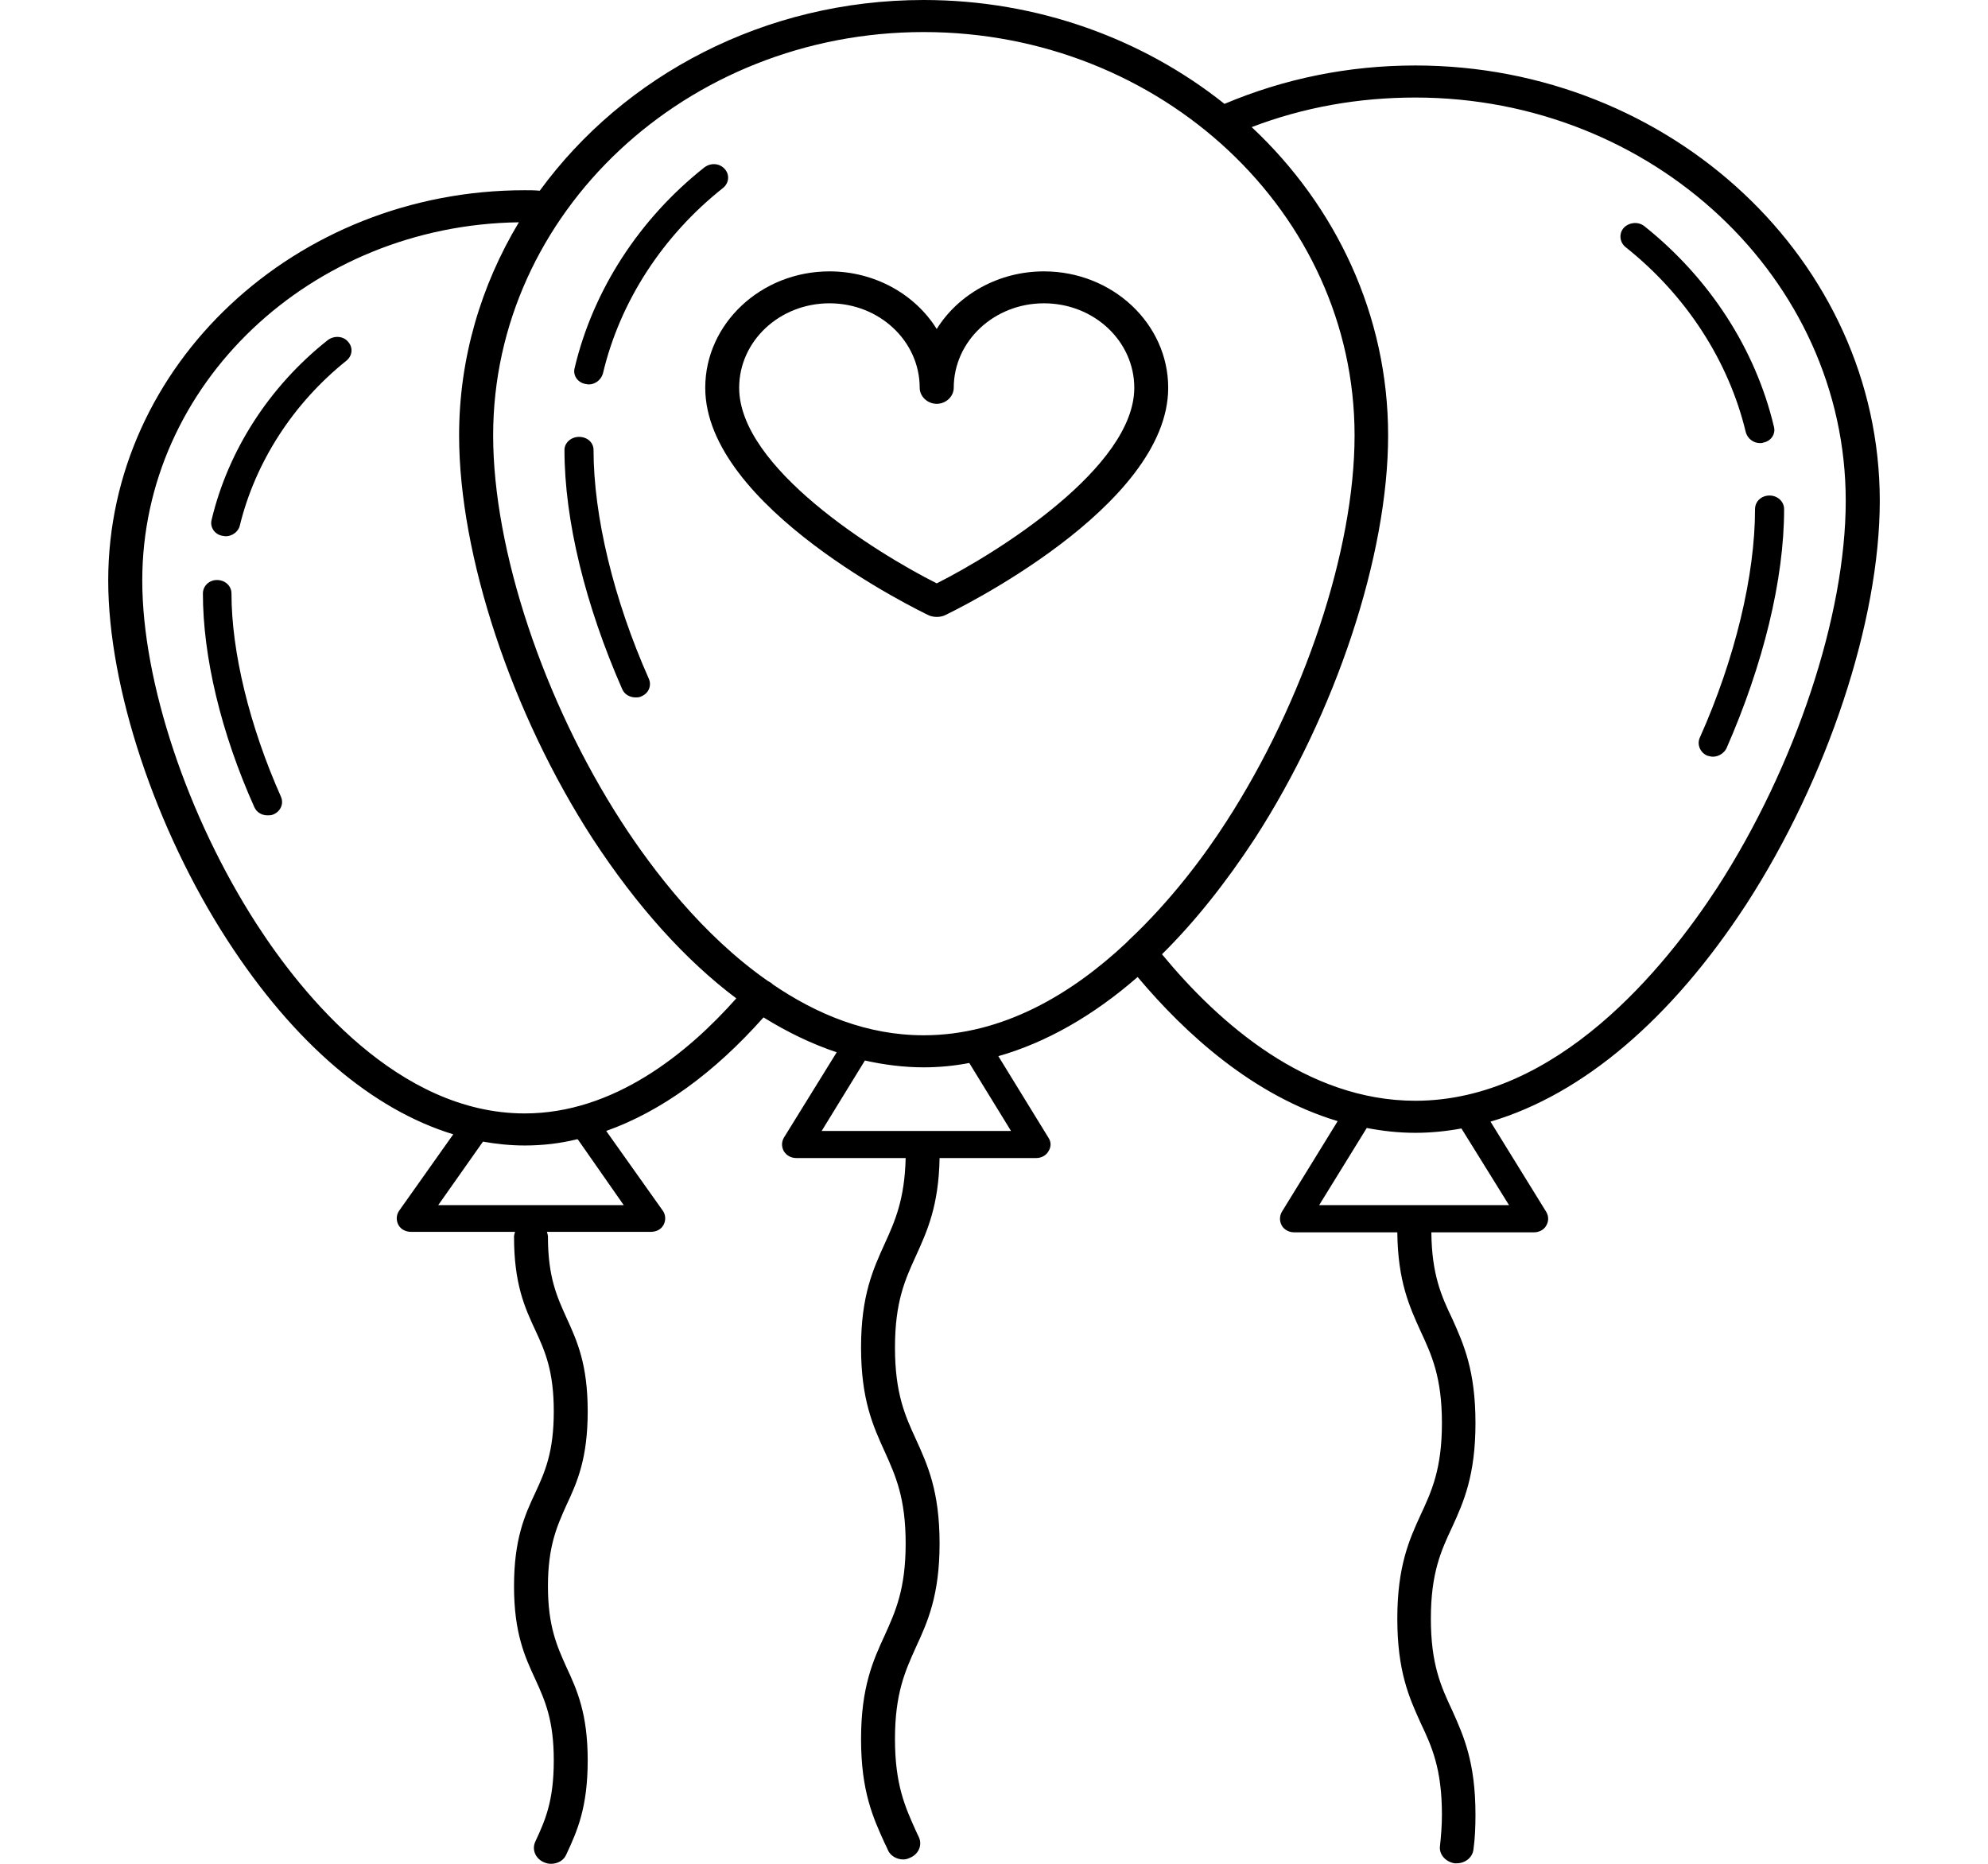 <?xml version="1.0" encoding="UTF-8"?>
<svg xmlns="http://www.w3.org/2000/svg" xmlns:xlink="http://www.w3.org/1999/xlink" width="16pt" height="15pt" viewBox="0 0 16 15" version="1.1">
<g id="surface1">
<path style=" stroke:none;fill-rule:nonzero;fill:rgb(0%,0%,0%);fill-opacity:1;" d="M 7.477 4.953 C 7.496 4.961 7.52 4.965 7.539 4.965 C 7.562 4.965 7.582 4.961 7.602 4.953 C 7.676 4.918 9.402 4.082 9.402 3.121 C 9.402 2.605 8.953 2.184 8.402 2.184 C 8.035 2.184 7.711 2.371 7.539 2.648 C 7.367 2.371 7.043 2.184 6.676 2.184 C 6.125 2.184 5.676 2.605 5.676 3.121 C 5.676 4.082 7.402 4.918 7.477 4.953 Z M 6.676 2.441 C 7.078 2.441 7.402 2.746 7.402 3.121 C 7.402 3.191 7.465 3.25 7.539 3.25 C 7.613 3.25 7.676 3.191 7.676 3.121 C 7.676 2.746 8 2.441 8.402 2.441 C 8.805 2.441 9.129 2.746 9.129 3.121 C 9.129 3.758 8.035 4.445 7.539 4.695 C 7.043 4.445 5.949 3.762 5.949 3.121 C 5.949 2.746 6.273 2.441 6.676 2.441 Z M 6.676 2.441 "/>
<path style=" stroke:none;fill-rule:nonzero;fill:rgb(0%,0%,0%);fill-opacity:1;" d="M 4.711 3.09 C 4.719 3.09 4.727 3.094 4.738 3.094 C 4.789 3.094 4.836 3.059 4.852 3.008 C 4.988 2.43 5.332 1.898 5.82 1.512 C 5.867 1.473 5.875 1.406 5.832 1.359 C 5.789 1.312 5.719 1.309 5.668 1.348 C 5.145 1.762 4.773 2.336 4.625 2.961 C 4.609 3.02 4.648 3.078 4.711 3.09 Z M 4.711 3.09 "/>
<path style=" stroke:none;fill-rule:nonzero;fill:rgb(0%,0%,0%);fill-opacity:1;" d="M 5.008 5.547 C 5.027 5.59 5.07 5.613 5.117 5.613 C 5.129 5.613 5.145 5.613 5.16 5.605 C 5.219 5.582 5.246 5.52 5.223 5.465 C 4.938 4.824 4.777 4.152 4.777 3.621 C 4.777 3.562 4.727 3.516 4.66 3.516 C 4.598 3.516 4.543 3.562 4.543 3.621 C 4.543 4.188 4.711 4.871 5.008 5.547 Z M 5.008 5.547 "/>
<path style=" stroke:none;fill-rule:nonzero;fill:rgb(0%,0%,0%);fill-opacity:1;" d="M 14.164 3.566 C 14.176 3.566 14.184 3.566 14.191 3.562 C 14.254 3.551 14.293 3.492 14.277 3.434 C 14.129 2.809 13.758 2.238 13.234 1.82 C 13.184 1.781 13.113 1.789 13.07 1.832 C 13.027 1.879 13.035 1.949 13.082 1.988 C 13.57 2.375 13.914 2.906 14.051 3.48 C 14.066 3.531 14.113 3.566 14.164 3.566 Z M 14.164 3.566 "/>
<path style=" stroke:none;fill-rule:nonzero;fill:rgb(0%,0%,0%);fill-opacity:1;" d="M 14.242 3.988 C 14.176 3.988 14.125 4.035 14.125 4.098 C 14.125 4.629 13.965 5.301 13.68 5.938 C 13.656 5.992 13.684 6.059 13.742 6.082 C 13.758 6.086 13.773 6.09 13.785 6.09 C 13.832 6.09 13.875 6.062 13.895 6.023 C 14.191 5.348 14.359 4.664 14.359 4.098 C 14.359 4.035 14.305 3.988 14.242 3.988 Z M 14.242 3.988 "/>
<path style=" stroke:none;fill-rule:nonzero;fill:rgb(0%,0%,0%);fill-opacity:1;" d="M 2.637 2.738 C 2.168 3.109 1.836 3.625 1.703 4.184 C 1.688 4.242 1.727 4.301 1.789 4.312 C 1.797 4.312 1.809 4.316 1.816 4.316 C 1.867 4.316 1.918 4.281 1.93 4.23 C 2.055 3.719 2.359 3.246 2.789 2.902 C 2.836 2.863 2.844 2.797 2.801 2.75 C 2.762 2.703 2.688 2.699 2.637 2.738 Z M 2.637 2.738 "/>
<path style=" stroke:none;fill-rule:nonzero;fill:rgb(0%,0%,0%);fill-opacity:1;" d="M 1.863 4.777 C 1.863 4.715 1.812 4.668 1.746 4.668 C 1.684 4.668 1.633 4.715 1.633 4.777 C 1.633 5.281 1.777 5.895 2.047 6.496 C 2.066 6.539 2.109 6.562 2.152 6.562 C 2.168 6.562 2.184 6.562 2.199 6.555 C 2.258 6.531 2.285 6.469 2.262 6.414 C 2.008 5.844 1.863 5.246 1.863 4.777 Z M 1.863 4.777 "/>
<path style=" stroke:none;fill-rule:nonzero;fill:rgb(0%,0%,0%);fill-opacity:1;" d="M 11.391 0.527 C 10.852 0.527 10.336 0.633 9.855 0.836 C 9.203 0.316 8.355 0 7.434 0 C 6.152 0 5.02 0.609 4.344 1.535 C 4.305 1.531 4.262 1.531 4.223 1.531 C 2.375 1.531 0.871 2.941 0.871 4.672 C 0.871 5.531 1.25 6.672 1.832 7.57 C 2.367 8.395 2.996 8.93 3.648 9.129 L 3.211 9.746 C 3.188 9.781 3.188 9.824 3.207 9.859 C 3.227 9.895 3.266 9.914 3.309 9.914 L 4.145 9.914 C 4.141 9.93 4.137 9.941 4.137 9.953 C 4.137 10.332 4.223 10.523 4.309 10.707 C 4.387 10.875 4.457 11.035 4.457 11.359 C 4.457 11.684 4.387 11.844 4.309 12.012 C 4.223 12.195 4.137 12.387 4.137 12.766 C 4.137 13.141 4.223 13.332 4.309 13.516 C 4.387 13.688 4.457 13.844 4.457 14.168 C 4.457 14.496 4.387 14.652 4.309 14.82 C 4.277 14.887 4.312 14.961 4.379 14.988 C 4.398 14.996 4.414 15 4.434 15 C 4.488 15 4.539 14.973 4.559 14.922 C 4.645 14.738 4.73 14.547 4.73 14.168 C 4.73 13.793 4.645 13.602 4.559 13.418 C 4.484 13.25 4.41 13.09 4.41 12.766 C 4.41 12.441 4.484 12.281 4.559 12.113 C 4.645 11.93 4.73 11.738 4.73 11.359 C 4.73 10.98 4.645 10.793 4.559 10.605 C 4.484 10.438 4.41 10.281 4.41 9.953 C 4.41 9.941 4.406 9.93 4.402 9.914 L 5.238 9.914 C 5.281 9.914 5.32 9.895 5.34 9.859 C 5.359 9.824 5.359 9.781 5.336 9.746 L 4.879 9.102 C 5.32 8.945 5.746 8.637 6.145 8.188 C 6.34 8.309 6.535 8.402 6.734 8.469 L 6.309 9.156 C 6.289 9.191 6.289 9.23 6.309 9.266 C 6.332 9.301 6.367 9.32 6.41 9.32 L 7.289 9.32 C 7.281 9.652 7.203 9.828 7.121 10.008 C 7.027 10.215 6.93 10.426 6.93 10.844 C 6.93 11.266 7.027 11.477 7.121 11.684 C 7.207 11.875 7.289 12.055 7.289 12.422 C 7.289 12.789 7.207 12.969 7.121 13.16 C 7.027 13.363 6.93 13.578 6.93 13.996 C 6.93 14.418 7.027 14.629 7.121 14.836 C 7.129 14.852 7.137 14.867 7.145 14.887 C 7.164 14.934 7.215 14.965 7.27 14.965 C 7.285 14.965 7.305 14.961 7.32 14.953 C 7.391 14.926 7.426 14.852 7.395 14.785 C 7.387 14.77 7.379 14.75 7.371 14.734 C 7.285 14.543 7.203 14.363 7.203 13.996 C 7.203 13.629 7.285 13.449 7.371 13.258 C 7.465 13.055 7.562 12.84 7.562 12.422 C 7.562 12 7.465 11.789 7.371 11.582 C 7.285 11.395 7.203 11.215 7.203 10.844 C 7.203 10.477 7.285 10.297 7.371 10.109 C 7.461 9.91 7.555 9.707 7.562 9.32 L 8.34 9.32 C 8.379 9.32 8.418 9.301 8.438 9.266 C 8.461 9.23 8.461 9.191 8.438 9.156 L 8.035 8.5 C 8.418 8.391 8.797 8.176 9.156 7.863 C 9.543 8.324 10.09 8.82 10.766 9.023 L 10.316 9.754 C 10.297 9.789 10.297 9.828 10.316 9.863 C 10.336 9.898 10.375 9.918 10.418 9.918 L 11.246 9.918 C 11.25 10.312 11.344 10.516 11.434 10.715 C 11.523 10.906 11.605 11.086 11.605 11.453 C 11.605 11.82 11.523 12 11.434 12.191 C 11.34 12.395 11.246 12.609 11.246 13.027 C 11.246 13.449 11.34 13.66 11.434 13.867 C 11.523 14.055 11.605 14.234 11.605 14.605 C 11.605 14.695 11.598 14.773 11.59 14.852 C 11.578 14.922 11.633 14.984 11.707 14.996 C 11.715 14.996 11.719 14.996 11.723 14.996 C 11.793 14.996 11.852 14.949 11.859 14.883 C 11.871 14.797 11.875 14.703 11.875 14.605 C 11.875 14.184 11.781 13.973 11.688 13.766 C 11.598 13.574 11.516 13.395 11.516 13.027 C 11.516 12.66 11.598 12.48 11.688 12.289 C 11.781 12.086 11.875 11.871 11.875 11.453 C 11.875 11.031 11.781 10.82 11.688 10.613 C 11.602 10.434 11.523 10.258 11.52 9.918 L 12.344 9.918 C 12.387 9.918 12.426 9.898 12.445 9.863 C 12.465 9.828 12.465 9.789 12.445 9.754 L 11.996 9.027 C 12.734 8.809 13.449 8.207 14.055 7.277 C 14.707 6.27 15.129 4.996 15.129 4.031 C 15.129 2.102 13.449 0.527 11.391 0.527 Z M 7.434 0.258 C 9.348 0.258 10.902 1.715 10.902 3.504 C 10.902 4.426 10.496 5.645 9.867 6.617 C 9.688 6.895 9.422 7.25 9.086 7.566 C 9.078 7.574 9.07 7.582 9.062 7.59 C 8.629 7.996 8.074 8.332 7.434 8.332 C 6.98 8.332 6.574 8.164 6.219 7.922 C 6.215 7.918 6.211 7.914 6.207 7.91 C 6.195 7.906 6.188 7.898 6.18 7.895 C 5.652 7.527 5.25 6.996 5.004 6.617 C 4.375 5.645 3.969 4.426 3.969 3.504 C 3.969 1.715 5.523 0.258 7.434 0.258 Z M 4.652 9.172 L 5.02 9.699 L 3.527 9.699 L 3.887 9.188 C 3.996 9.207 4.109 9.219 4.223 9.219 C 4.363 9.219 4.508 9.203 4.648 9.168 C 4.648 9.172 4.648 9.172 4.652 9.172 Z M 4.223 8.961 C 3.207 8.961 2.434 8.008 2.066 7.438 C 1.508 6.574 1.145 5.488 1.145 4.672 C 1.145 3.094 2.5 1.812 4.176 1.789 C 3.871 2.297 3.695 2.883 3.695 3.504 C 3.695 4.469 4.117 5.742 4.77 6.75 C 5.125 7.293 5.516 7.727 5.926 8.035 C 5.531 8.48 4.938 8.961 4.223 8.961 Z M 8.137 9.102 L 6.613 9.102 L 6.961 8.535 C 7.117 8.57 7.277 8.59 7.434 8.59 C 7.559 8.59 7.68 8.578 7.801 8.555 Z M 12.145 9.699 L 10.617 9.699 L 11 9.078 C 11.125 9.102 11.254 9.117 11.391 9.117 C 11.512 9.117 11.637 9.105 11.762 9.082 Z M 13.82 7.145 C 13.402 7.785 12.535 8.859 11.391 8.859 C 10.52 8.859 9.812 8.238 9.352 7.68 C 9.613 7.422 9.863 7.109 10.098 6.75 C 10.75 5.742 11.172 4.469 11.172 3.504 C 11.172 2.539 10.754 1.66 10.074 1.023 C 10.492 0.863 10.934 0.785 11.391 0.785 C 13.301 0.785 14.855 2.242 14.855 4.031 C 14.855 4.953 14.449 6.172 13.82 7.145 Z M 13.82 7.145 "/>
</g>
</svg>
